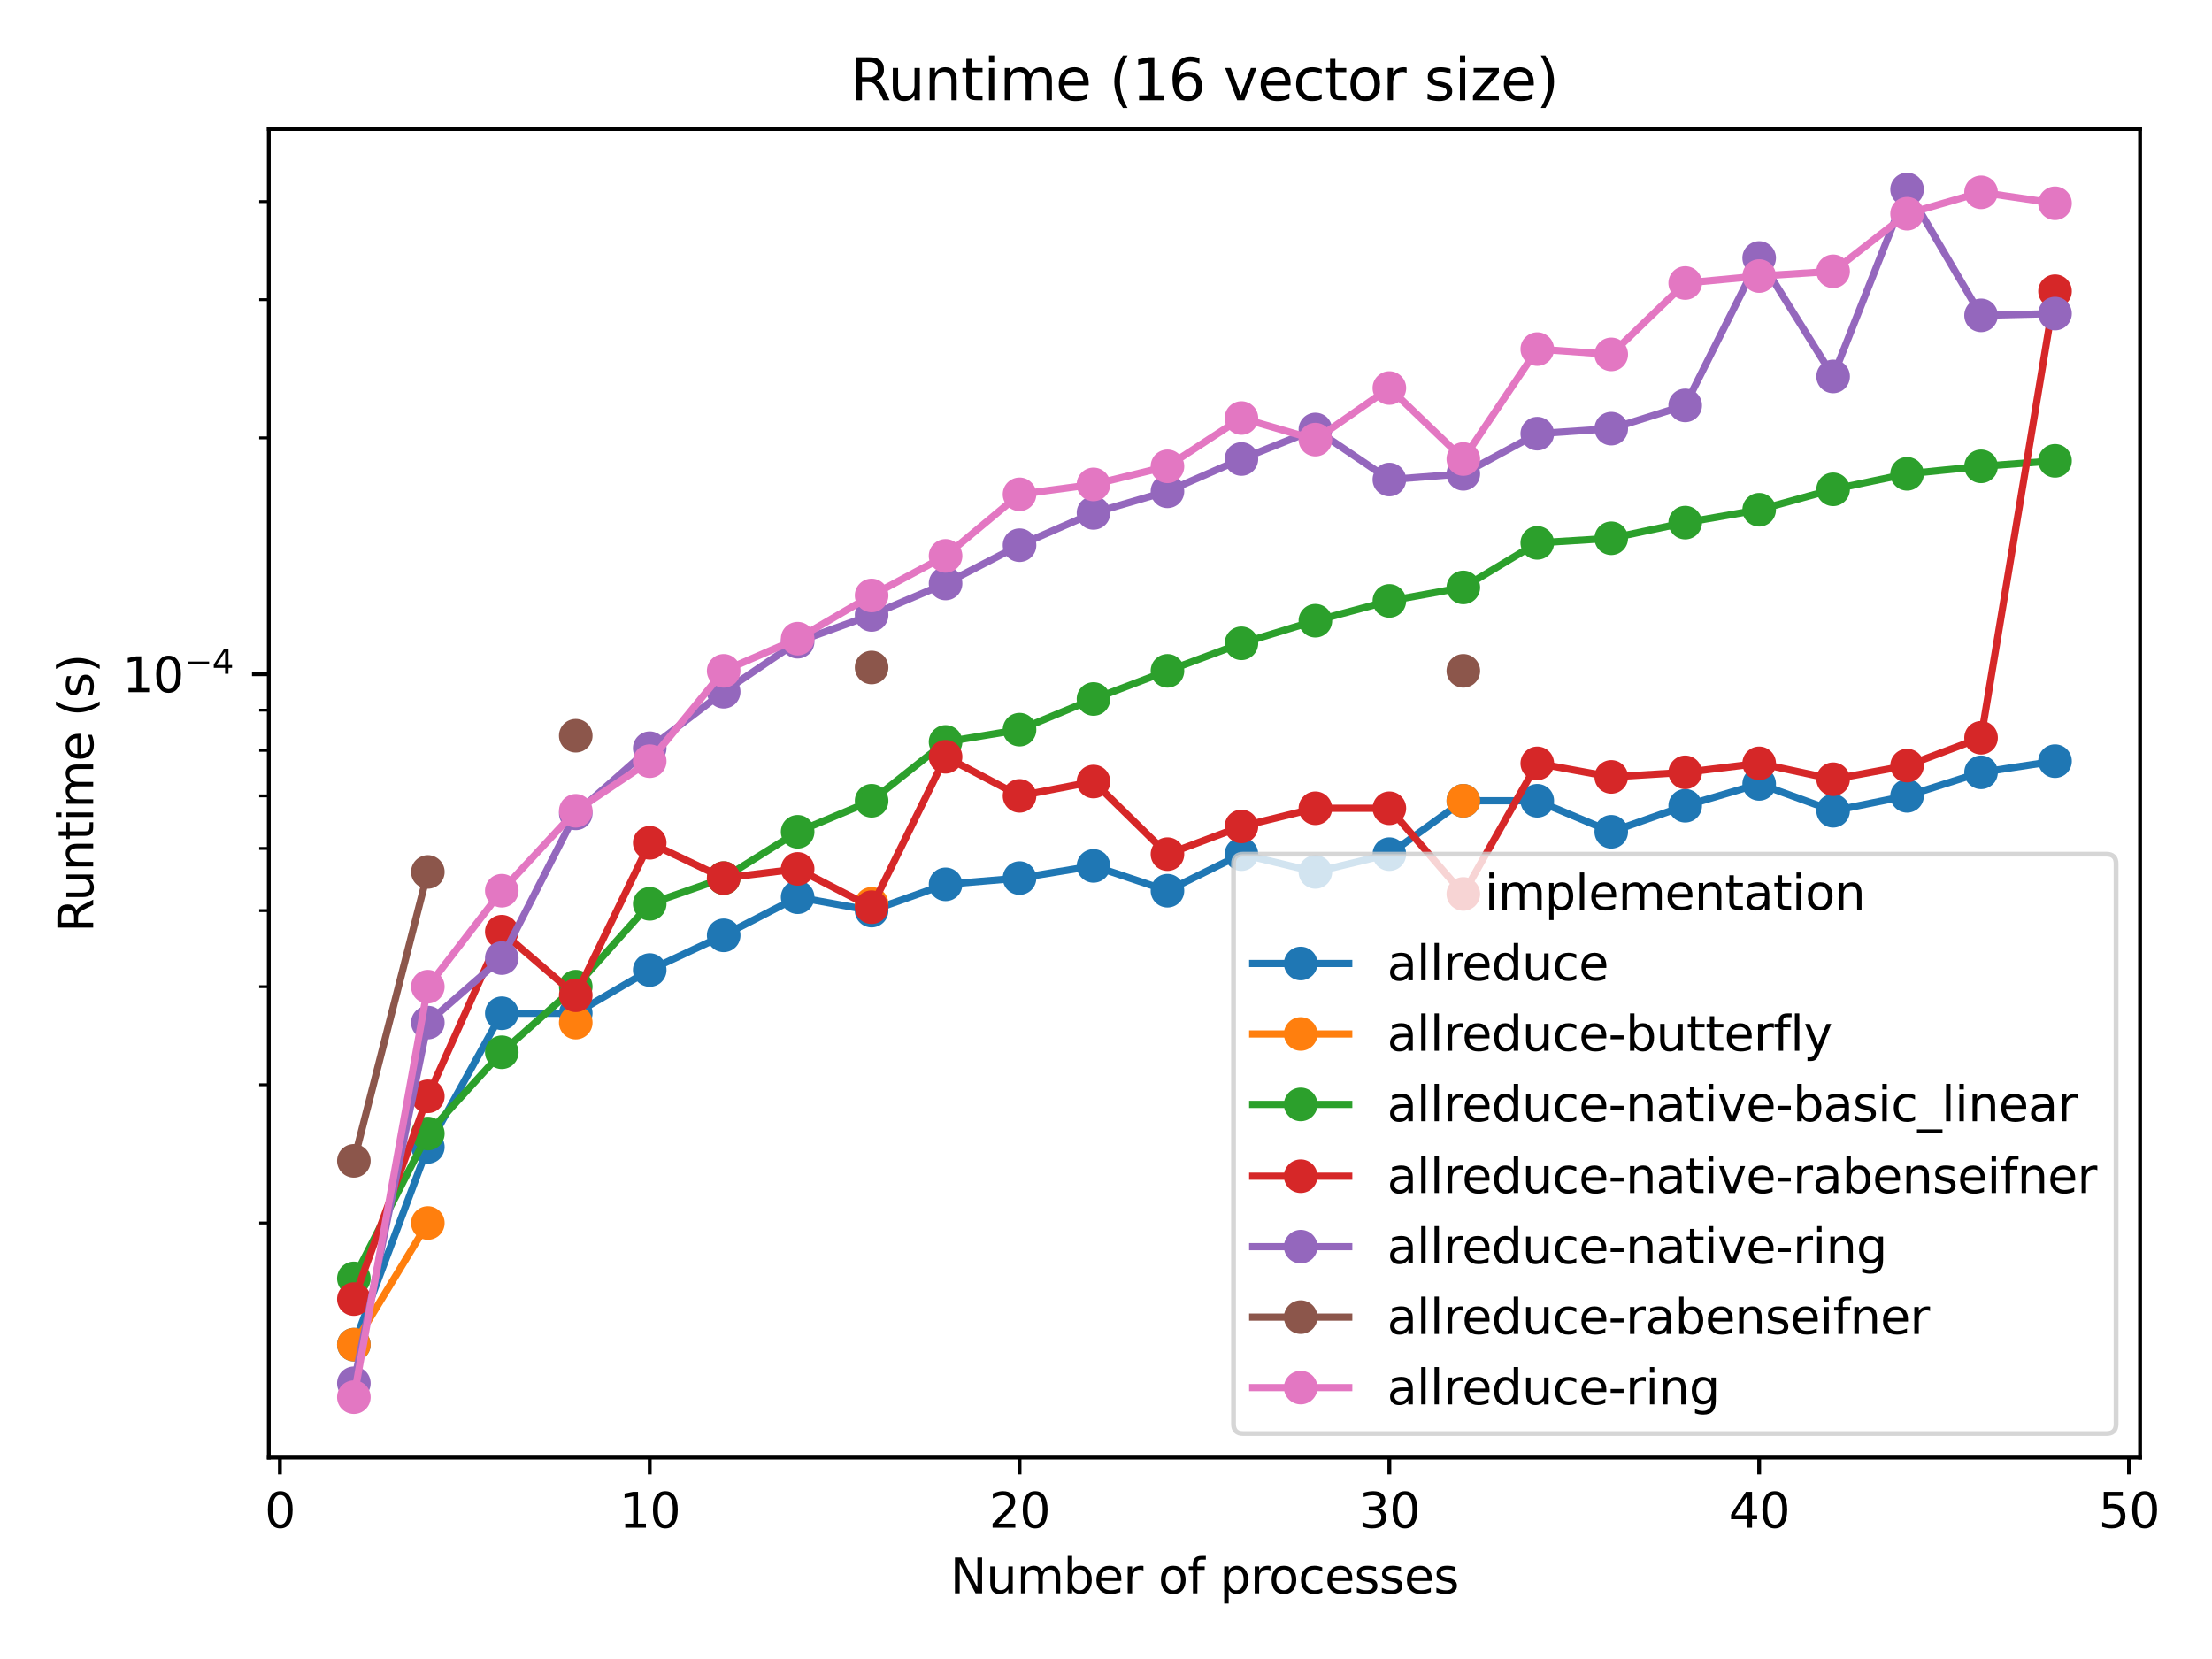 <?xml version="1.0" encoding="utf-8" standalone="no"?>
<!DOCTYPE svg PUBLIC "-//W3C//DTD SVG 1.1//EN"
  "http://www.w3.org/Graphics/SVG/1.1/DTD/svg11.dtd">
<svg height="345.6pt" version="1.1" viewBox="0 0 460.8 345.6" width="460.8pt" xmlns="http://www.w3.org/2000/svg" xmlns:xlink="http://www.w3.org/1999/xlink">
 <defs>
  <style type="text/css">*{stroke-linecap:butt;stroke-linejoin:round;}</style>
 </defs>
 <g id="figure_1">
  <g id="patch_1">
   <path d="M 0 345.6 
L 460.8 345.6 
L 460.8 0 
L 0 0 
z
" style="fill:#ffffff;"/>
  </g>
  <g id="axes_1">
   <g id="patch_2">
    <path d="M 55.997 303.64 
L 445.817 303.64 
L 445.817 26.88 
L 55.997 26.88 
z
" style="fill:#ffffff;"/>
   </g>
   <g id="matplotlib.axis_1">
    <g id="xtick_1">
     <g id="line2d_1">
      <defs>
       <path d="M 0 0 
L 0 3.5 
" id="mb8ce99c1a2" style="stroke:#000000;stroke-width:0.8;"/>
      </defs>
      <g>
       <use style="stroke:#000000;stroke-width:0.8;" x="58.308" xlink:href="#mb8ce99c1a2" y="303.64"/>
      </g>
     </g>
     <g id="text_1">
      <!-- 0 -->
      <g transform="translate(55.127 318.238)scale(0.1 -0.1)">
       <defs>
        <path d="M 2034 4250 
Q 1547 4250 1301 3770 
Q 1056 3291 1056 2328 
Q 1056 1369 1301 889 
Q 1547 409 2034 409 
Q 2525 409 2770 889 
Q 3016 1369 3016 2328 
Q 3016 3291 2770 3770 
Q 2525 4250 2034 4250 
z
M 2034 4750 
Q 2819 4750 3233 4129 
Q 3647 3509 3647 2328 
Q 3647 1150 3233 529 
Q 2819 -91 2034 -91 
Q 1250 -91 836 529 
Q 422 1150 422 2328 
Q 422 3509 836 4129 
Q 1250 4750 2034 4750 
z
" id="DejaVuSans-30" transform="scale(0.016)"/>
       </defs>
       <use xlink:href="#DejaVuSans-30"/>
      </g>
     </g>
    </g>
    <g id="xtick_2">
     <g id="line2d_2">
      <g>
       <use style="stroke:#000000;stroke-width:0.8;" x="135.348" xlink:href="#mb8ce99c1a2" y="303.64"/>
      </g>
     </g>
     <g id="text_2">
      <!-- 10 -->
      <g transform="translate(128.985 318.238)scale(0.1 -0.1)">
       <defs>
        <path d="M 794 531 
L 1825 531 
L 1825 4091 
L 703 3866 
L 703 4441 
L 1819 4666 
L 2450 4666 
L 2450 531 
L 3481 531 
L 3481 0 
L 794 0 
L 794 531 
z
" id="DejaVuSans-31" transform="scale(0.016)"/>
       </defs>
       <use xlink:href="#DejaVuSans-31"/>
       <use x="63.623" xlink:href="#DejaVuSans-30"/>
      </g>
     </g>
    </g>
    <g id="xtick_3">
     <g id="line2d_3">
      <g>
       <use style="stroke:#000000;stroke-width:0.8;" x="212.387" xlink:href="#mb8ce99c1a2" y="303.64"/>
      </g>
     </g>
     <g id="text_3">
      <!-- 20 -->
      <g transform="translate(206.025 318.238)scale(0.1 -0.1)">
       <defs>
        <path d="M 1228 531 
L 3431 531 
L 3431 0 
L 469 0 
L 469 531 
Q 828 903 1448 1529 
Q 2069 2156 2228 2338 
Q 2531 2678 2651 2914 
Q 2772 3150 2772 3378 
Q 2772 3750 2511 3984 
Q 2250 4219 1831 4219 
Q 1534 4219 1204 4116 
Q 875 4013 500 3803 
L 500 4441 
Q 881 4594 1212 4672 
Q 1544 4750 1819 4750 
Q 2544 4750 2975 4387 
Q 3406 4025 3406 3419 
Q 3406 3131 3298 2873 
Q 3191 2616 2906 2266 
Q 2828 2175 2409 1742 
Q 1991 1309 1228 531 
z
" id="DejaVuSans-32" transform="scale(0.016)"/>
       </defs>
       <use xlink:href="#DejaVuSans-32"/>
       <use x="63.623" xlink:href="#DejaVuSans-30"/>
      </g>
     </g>
    </g>
    <g id="xtick_4">
     <g id="line2d_4">
      <g>
       <use style="stroke:#000000;stroke-width:0.8;" x="289.427" xlink:href="#mb8ce99c1a2" y="303.64"/>
      </g>
     </g>
     <g id="text_4">
      <!-- 30 -->
      <g transform="translate(283.064 318.238)scale(0.1 -0.1)">
       <defs>
        <path d="M 2597 2516 
Q 3050 2419 3304 2112 
Q 3559 1806 3559 1356 
Q 3559 666 3084 287 
Q 2609 -91 1734 -91 
Q 1441 -91 1130 -33 
Q 819 25 488 141 
L 488 750 
Q 750 597 1062 519 
Q 1375 441 1716 441 
Q 2309 441 2620 675 
Q 2931 909 2931 1356 
Q 2931 1769 2642 2001 
Q 2353 2234 1838 2234 
L 1294 2234 
L 1294 2753 
L 1863 2753 
Q 2328 2753 2575 2939 
Q 2822 3125 2822 3475 
Q 2822 3834 2567 4026 
Q 2313 4219 1838 4219 
Q 1578 4219 1281 4162 
Q 984 4106 628 3988 
L 628 4550 
Q 988 4650 1302 4700 
Q 1616 4750 1894 4750 
Q 2613 4750 3031 4423 
Q 3450 4097 3450 3541 
Q 3450 3153 3228 2886 
Q 3006 2619 2597 2516 
z
" id="DejaVuSans-33" transform="scale(0.016)"/>
       </defs>
       <use xlink:href="#DejaVuSans-33"/>
       <use x="63.623" xlink:href="#DejaVuSans-30"/>
      </g>
     </g>
    </g>
    <g id="xtick_5">
     <g id="line2d_5">
      <g>
       <use style="stroke:#000000;stroke-width:0.8;" x="366.467" xlink:href="#mb8ce99c1a2" y="303.64"/>
      </g>
     </g>
     <g id="text_5">
      <!-- 40 -->
      <g transform="translate(360.104 318.238)scale(0.1 -0.1)">
       <defs>
        <path d="M 2419 4116 
L 825 1625 
L 2419 1625 
L 2419 4116 
z
M 2253 4666 
L 3047 4666 
L 3047 1625 
L 3713 1625 
L 3713 1100 
L 3047 1100 
L 3047 0 
L 2419 0 
L 2419 1100 
L 313 1100 
L 313 1709 
L 2253 4666 
z
" id="DejaVuSans-34" transform="scale(0.016)"/>
       </defs>
       <use xlink:href="#DejaVuSans-34"/>
       <use x="63.623" xlink:href="#DejaVuSans-30"/>
      </g>
     </g>
    </g>
    <g id="xtick_6">
     <g id="line2d_6">
      <g>
       <use style="stroke:#000000;stroke-width:0.8;" x="443.506" xlink:href="#mb8ce99c1a2" y="303.64"/>
      </g>
     </g>
     <g id="text_6">
      <!-- 50 -->
      <g transform="translate(437.144 318.238)scale(0.1 -0.1)">
       <defs>
        <path d="M 691 4666 
L 3169 4666 
L 3169 4134 
L 1269 4134 
L 1269 2991 
Q 1406 3038 1543 3061 
Q 1681 3084 1819 3084 
Q 2600 3084 3056 2656 
Q 3513 2228 3513 1497 
Q 3513 744 3044 326 
Q 2575 -91 1722 -91 
Q 1428 -91 1123 -41 
Q 819 9 494 109 
L 494 744 
Q 775 591 1075 516 
Q 1375 441 1709 441 
Q 2250 441 2565 725 
Q 2881 1009 2881 1497 
Q 2881 1984 2565 2268 
Q 2250 2553 1709 2553 
Q 1456 2553 1204 2497 
Q 953 2441 691 2322 
L 691 4666 
z
" id="DejaVuSans-35" transform="scale(0.016)"/>
       </defs>
       <use xlink:href="#DejaVuSans-35"/>
       <use x="63.623" xlink:href="#DejaVuSans-30"/>
      </g>
     </g>
    </g>
    <g id="text_7">
     <!-- Number of processes -->
     <g transform="translate(197.931 331.917)scale(0.1 -0.1)">
      <defs>
       <path d="M 628 4666 
L 1478 4666 
L 3547 763 
L 3547 4666 
L 4159 4666 
L 4159 0 
L 3309 0 
L 1241 3903 
L 1241 0 
L 628 0 
L 628 4666 
z
" id="DejaVuSans-4e" transform="scale(0.016)"/>
       <path d="M 544 1381 
L 544 3500 
L 1119 3500 
L 1119 1403 
Q 1119 906 1312 657 
Q 1506 409 1894 409 
Q 2359 409 2629 706 
Q 2900 1003 2900 1516 
L 2900 3500 
L 3475 3500 
L 3475 0 
L 2900 0 
L 2900 538 
Q 2691 219 2414 64 
Q 2138 -91 1772 -91 
Q 1169 -91 856 284 
Q 544 659 544 1381 
z
M 1991 3584 
L 1991 3584 
z
" id="DejaVuSans-75" transform="scale(0.016)"/>
       <path d="M 3328 2828 
Q 3544 3216 3844 3400 
Q 4144 3584 4550 3584 
Q 5097 3584 5394 3201 
Q 5691 2819 5691 2113 
L 5691 0 
L 5113 0 
L 5113 2094 
Q 5113 2597 4934 2840 
Q 4756 3084 4391 3084 
Q 3944 3084 3684 2787 
Q 3425 2491 3425 1978 
L 3425 0 
L 2847 0 
L 2847 2094 
Q 2847 2600 2669 2842 
Q 2491 3084 2119 3084 
Q 1678 3084 1418 2786 
Q 1159 2488 1159 1978 
L 1159 0 
L 581 0 
L 581 3500 
L 1159 3500 
L 1159 2956 
Q 1356 3278 1631 3431 
Q 1906 3584 2284 3584 
Q 2666 3584 2933 3390 
Q 3200 3197 3328 2828 
z
" id="DejaVuSans-6d" transform="scale(0.016)"/>
       <path d="M 3116 1747 
Q 3116 2381 2855 2742 
Q 2594 3103 2138 3103 
Q 1681 3103 1420 2742 
Q 1159 2381 1159 1747 
Q 1159 1113 1420 752 
Q 1681 391 2138 391 
Q 2594 391 2855 752 
Q 3116 1113 3116 1747 
z
M 1159 2969 
Q 1341 3281 1617 3432 
Q 1894 3584 2278 3584 
Q 2916 3584 3314 3078 
Q 3713 2572 3713 1747 
Q 3713 922 3314 415 
Q 2916 -91 2278 -91 
Q 1894 -91 1617 61 
Q 1341 213 1159 525 
L 1159 0 
L 581 0 
L 581 4863 
L 1159 4863 
L 1159 2969 
z
" id="DejaVuSans-62" transform="scale(0.016)"/>
       <path d="M 3597 1894 
L 3597 1613 
L 953 1613 
Q 991 1019 1311 708 
Q 1631 397 2203 397 
Q 2534 397 2845 478 
Q 3156 559 3463 722 
L 3463 178 
Q 3153 47 2828 -22 
Q 2503 -91 2169 -91 
Q 1331 -91 842 396 
Q 353 884 353 1716 
Q 353 2575 817 3079 
Q 1281 3584 2069 3584 
Q 2775 3584 3186 3129 
Q 3597 2675 3597 1894 
z
M 3022 2063 
Q 3016 2534 2758 2815 
Q 2500 3097 2075 3097 
Q 1594 3097 1305 2825 
Q 1016 2553 972 2059 
L 3022 2063 
z
" id="DejaVuSans-65" transform="scale(0.016)"/>
       <path d="M 2631 2963 
Q 2534 3019 2420 3045 
Q 2306 3072 2169 3072 
Q 1681 3072 1420 2755 
Q 1159 2438 1159 1844 
L 1159 0 
L 581 0 
L 581 3500 
L 1159 3500 
L 1159 2956 
Q 1341 3275 1631 3429 
Q 1922 3584 2338 3584 
Q 2397 3584 2469 3576 
Q 2541 3569 2628 3553 
L 2631 2963 
z
" id="DejaVuSans-72" transform="scale(0.016)"/>
       <path id="DejaVuSans-20" transform="scale(0.016)"/>
       <path d="M 1959 3097 
Q 1497 3097 1228 2736 
Q 959 2375 959 1747 
Q 959 1119 1226 758 
Q 1494 397 1959 397 
Q 2419 397 2687 759 
Q 2956 1122 2956 1747 
Q 2956 2369 2687 2733 
Q 2419 3097 1959 3097 
z
M 1959 3584 
Q 2709 3584 3137 3096 
Q 3566 2609 3566 1747 
Q 3566 888 3137 398 
Q 2709 -91 1959 -91 
Q 1206 -91 779 398 
Q 353 888 353 1747 
Q 353 2609 779 3096 
Q 1206 3584 1959 3584 
z
" id="DejaVuSans-6f" transform="scale(0.016)"/>
       <path d="M 2375 4863 
L 2375 4384 
L 1825 4384 
Q 1516 4384 1395 4259 
Q 1275 4134 1275 3809 
L 1275 3500 
L 2222 3500 
L 2222 3053 
L 1275 3053 
L 1275 0 
L 697 0 
L 697 3053 
L 147 3053 
L 147 3500 
L 697 3500 
L 697 3744 
Q 697 4328 969 4595 
Q 1241 4863 1831 4863 
L 2375 4863 
z
" id="DejaVuSans-66" transform="scale(0.016)"/>
       <path d="M 1159 525 
L 1159 -1331 
L 581 -1331 
L 581 3500 
L 1159 3500 
L 1159 2969 
Q 1341 3281 1617 3432 
Q 1894 3584 2278 3584 
Q 2916 3584 3314 3078 
Q 3713 2572 3713 1747 
Q 3713 922 3314 415 
Q 2916 -91 2278 -91 
Q 1894 -91 1617 61 
Q 1341 213 1159 525 
z
M 3116 1747 
Q 3116 2381 2855 2742 
Q 2594 3103 2138 3103 
Q 1681 3103 1420 2742 
Q 1159 2381 1159 1747 
Q 1159 1113 1420 752 
Q 1681 391 2138 391 
Q 2594 391 2855 752 
Q 3116 1113 3116 1747 
z
" id="DejaVuSans-70" transform="scale(0.016)"/>
       <path d="M 3122 3366 
L 3122 2828 
Q 2878 2963 2633 3030 
Q 2388 3097 2138 3097 
Q 1578 3097 1268 2742 
Q 959 2388 959 1747 
Q 959 1106 1268 751 
Q 1578 397 2138 397 
Q 2388 397 2633 464 
Q 2878 531 3122 666 
L 3122 134 
Q 2881 22 2623 -34 
Q 2366 -91 2075 -91 
Q 1284 -91 818 406 
Q 353 903 353 1747 
Q 353 2603 823 3093 
Q 1294 3584 2113 3584 
Q 2378 3584 2631 3529 
Q 2884 3475 3122 3366 
z
" id="DejaVuSans-63" transform="scale(0.016)"/>
       <path d="M 2834 3397 
L 2834 2853 
Q 2591 2978 2328 3040 
Q 2066 3103 1784 3103 
Q 1356 3103 1142 2972 
Q 928 2841 928 2578 
Q 928 2378 1081 2264 
Q 1234 2150 1697 2047 
L 1894 2003 
Q 2506 1872 2764 1633 
Q 3022 1394 3022 966 
Q 3022 478 2636 193 
Q 2250 -91 1575 -91 
Q 1294 -91 989 -36 
Q 684 19 347 128 
L 347 722 
Q 666 556 975 473 
Q 1284 391 1588 391 
Q 1994 391 2212 530 
Q 2431 669 2431 922 
Q 2431 1156 2273 1281 
Q 2116 1406 1581 1522 
L 1381 1569 
Q 847 1681 609 1914 
Q 372 2147 372 2553 
Q 372 3047 722 3315 
Q 1072 3584 1716 3584 
Q 2034 3584 2315 3537 
Q 2597 3491 2834 3397 
z
" id="DejaVuSans-73" transform="scale(0.016)"/>
      </defs>
      <use xlink:href="#DejaVuSans-4e"/>
      <use x="74.805" xlink:href="#DejaVuSans-75"/>
      <use x="138.184" xlink:href="#DejaVuSans-6d"/>
      <use x="235.596" xlink:href="#DejaVuSans-62"/>
      <use x="299.072" xlink:href="#DejaVuSans-65"/>
      <use x="360.596" xlink:href="#DejaVuSans-72"/>
      <use x="401.709" xlink:href="#DejaVuSans-20"/>
      <use x="433.496" xlink:href="#DejaVuSans-6f"/>
      <use x="494.678" xlink:href="#DejaVuSans-66"/>
      <use x="529.883" xlink:href="#DejaVuSans-20"/>
      <use x="561.67" xlink:href="#DejaVuSans-70"/>
      <use x="625.146" xlink:href="#DejaVuSans-72"/>
      <use x="664.01" xlink:href="#DejaVuSans-6f"/>
      <use x="725.191" xlink:href="#DejaVuSans-63"/>
      <use x="780.172" xlink:href="#DejaVuSans-65"/>
      <use x="841.695" xlink:href="#DejaVuSans-73"/>
      <use x="893.795" xlink:href="#DejaVuSans-73"/>
      <use x="945.895" xlink:href="#DejaVuSans-65"/>
      <use x="1007.418" xlink:href="#DejaVuSans-73"/>
     </g>
    </g>
   </g>
   <g id="matplotlib.axis_2">
    <g id="ytick_1">
     <g id="line2d_7">
      <defs>
       <path d="M 0 0 
L -3.5 0 
" id="m43bb5815e4" style="stroke:#000000;stroke-width:0.8;"/>
      </defs>
      <g>
       <use style="stroke:#000000;stroke-width:0.8;" x="55.997" xlink:href="#m43bb5815e4" y="140.458"/>
      </g>
     </g>
     <g id="text_8">
      <!-- $\mathdefault{10^{-4}}$ -->
      <g transform="translate(25.497 144.257)scale(0.1 -0.1)">
       <defs>
        <path d="M 678 2272 
L 4684 2272 
L 4684 1741 
L 678 1741 
L 678 2272 
z
" id="DejaVuSans-2212" transform="scale(0.016)"/>
       </defs>
       <use transform="translate(0 0.684)" xlink:href="#DejaVuSans-31"/>
       <use transform="translate(63.623 0.684)" xlink:href="#DejaVuSans-30"/>
       <use transform="translate(128.203 38.966)scale(0.7)" xlink:href="#DejaVuSans-2212"/>
       <use transform="translate(186.855 38.966)scale(0.7)" xlink:href="#DejaVuSans-34"/>
      </g>
     </g>
    </g>
    <g id="ytick_2">
     <g id="line2d_8">
      <defs>
       <path d="M 0 0 
L -2 0 
" id="md5f85340ad" style="stroke:#000000;stroke-width:0.6;"/>
      </defs>
      <g>
       <use style="stroke:#000000;stroke-width:0.6;" x="55.997" xlink:href="#md5f85340ad" y="254.776"/>
      </g>
     </g>
    </g>
    <g id="ytick_3">
     <g id="line2d_9">
      <g>
       <use style="stroke:#000000;stroke-width:0.6;" x="55.997" xlink:href="#md5f85340ad" y="225.976"/>
      </g>
     </g>
    </g>
    <g id="ytick_4">
     <g id="line2d_10">
      <g>
       <use style="stroke:#000000;stroke-width:0.6;" x="55.997" xlink:href="#md5f85340ad" y="205.542"/>
      </g>
     </g>
    </g>
    <g id="ytick_5">
     <g id="line2d_11">
      <g>
       <use style="stroke:#000000;stroke-width:0.6;" x="55.997" xlink:href="#md5f85340ad" y="189.692"/>
      </g>
     </g>
    </g>
    <g id="ytick_6">
     <g id="line2d_12">
      <g>
       <use style="stroke:#000000;stroke-width:0.6;" x="55.997" xlink:href="#md5f85340ad" y="176.742"/>
      </g>
     </g>
    </g>
    <g id="ytick_7">
     <g id="line2d_13">
      <g>
       <use style="stroke:#000000;stroke-width:0.6;" x="55.997" xlink:href="#md5f85340ad" y="165.792"/>
      </g>
     </g>
    </g>
    <g id="ytick_8">
     <g id="line2d_14">
      <g>
       <use style="stroke:#000000;stroke-width:0.6;" x="55.997" xlink:href="#md5f85340ad" y="156.308"/>
      </g>
     </g>
    </g>
    <g id="ytick_9">
     <g id="line2d_15">
      <g>
       <use style="stroke:#000000;stroke-width:0.6;" x="55.997" xlink:href="#md5f85340ad" y="147.941"/>
      </g>
     </g>
    </g>
    <g id="ytick_10">
     <g id="line2d_16">
      <g>
       <use style="stroke:#000000;stroke-width:0.6;" x="55.997" xlink:href="#md5f85340ad" y="91.223"/>
      </g>
     </g>
    </g>
    <g id="ytick_11">
     <g id="line2d_17">
      <g>
       <use style="stroke:#000000;stroke-width:0.6;" x="55.997" xlink:href="#md5f85340ad" y="62.423"/>
      </g>
     </g>
    </g>
    <g id="ytick_12">
     <g id="line2d_18">
      <g>
       <use style="stroke:#000000;stroke-width:0.6;" x="55.997" xlink:href="#md5f85340ad" y="41.989"/>
      </g>
     </g>
    </g>
    <g id="text_9">
     <!-- Runtime (s) -->
     <g transform="translate(19.417 194.238)rotate(-90)scale(0.1 -0.1)">
      <defs>
       <path d="M 2841 2188 
Q 3044 2119 3236 1894 
Q 3428 1669 3622 1275 
L 4263 0 
L 3584 0 
L 2988 1197 
Q 2756 1666 2539 1819 
Q 2322 1972 1947 1972 
L 1259 1972 
L 1259 0 
L 628 0 
L 628 4666 
L 2053 4666 
Q 2853 4666 3247 4331 
Q 3641 3997 3641 3322 
Q 3641 2881 3436 2590 
Q 3231 2300 2841 2188 
z
M 1259 4147 
L 1259 2491 
L 2053 2491 
Q 2509 2491 2742 2702 
Q 2975 2913 2975 3322 
Q 2975 3731 2742 3939 
Q 2509 4147 2053 4147 
L 1259 4147 
z
" id="DejaVuSans-52" transform="scale(0.016)"/>
       <path d="M 3513 2113 
L 3513 0 
L 2938 0 
L 2938 2094 
Q 2938 2591 2744 2837 
Q 2550 3084 2163 3084 
Q 1697 3084 1428 2787 
Q 1159 2491 1159 1978 
L 1159 0 
L 581 0 
L 581 3500 
L 1159 3500 
L 1159 2956 
Q 1366 3272 1645 3428 
Q 1925 3584 2291 3584 
Q 2894 3584 3203 3211 
Q 3513 2838 3513 2113 
z
" id="DejaVuSans-6e" transform="scale(0.016)"/>
       <path d="M 1172 4494 
L 1172 3500 
L 2356 3500 
L 2356 3053 
L 1172 3053 
L 1172 1153 
Q 1172 725 1289 603 
Q 1406 481 1766 481 
L 2356 481 
L 2356 0 
L 1766 0 
Q 1100 0 847 248 
Q 594 497 594 1153 
L 594 3053 
L 172 3053 
L 172 3500 
L 594 3500 
L 594 4494 
L 1172 4494 
z
" id="DejaVuSans-74" transform="scale(0.016)"/>
       <path d="M 603 3500 
L 1178 3500 
L 1178 0 
L 603 0 
L 603 3500 
z
M 603 4863 
L 1178 4863 
L 1178 4134 
L 603 4134 
L 603 4863 
z
" id="DejaVuSans-69" transform="scale(0.016)"/>
       <path d="M 1984 4856 
Q 1566 4138 1362 3434 
Q 1159 2731 1159 2009 
Q 1159 1288 1364 580 
Q 1569 -128 1984 -844 
L 1484 -844 
Q 1016 -109 783 600 
Q 550 1309 550 2009 
Q 550 2706 781 3412 
Q 1013 4119 1484 4856 
L 1984 4856 
z
" id="DejaVuSans-28" transform="scale(0.016)"/>
       <path d="M 513 4856 
L 1013 4856 
Q 1481 4119 1714 3412 
Q 1947 2706 1947 2009 
Q 1947 1309 1714 600 
Q 1481 -109 1013 -844 
L 513 -844 
Q 928 -128 1133 580 
Q 1338 1288 1338 2009 
Q 1338 2731 1133 3434 
Q 928 4138 513 4856 
z
" id="DejaVuSans-29" transform="scale(0.016)"/>
      </defs>
      <use xlink:href="#DejaVuSans-52"/>
      <use x="64.982" xlink:href="#DejaVuSans-75"/>
      <use x="128.361" xlink:href="#DejaVuSans-6e"/>
      <use x="191.74" xlink:href="#DejaVuSans-74"/>
      <use x="230.949" xlink:href="#DejaVuSans-69"/>
      <use x="258.732" xlink:href="#DejaVuSans-6d"/>
      <use x="356.145" xlink:href="#DejaVuSans-65"/>
      <use x="417.668" xlink:href="#DejaVuSans-20"/>
      <use x="449.455" xlink:href="#DejaVuSans-28"/>
      <use x="488.469" xlink:href="#DejaVuSans-73"/>
      <use x="540.568" xlink:href="#DejaVuSans-29"/>
     </g>
    </g>
   </g>
   <g id="line2d_19">
    <path clip-path="url(#pad705ae665)" d="M 73.716 280.111 
L 89.124 238.926 
L 104.532 211.079 
L 119.94 211.079 
L 135.348 202.076 
L 150.756 194.847 
L 166.164 186.906 
L 181.572 189.692 
L 196.979 184.225 
L 212.387 182.922 
L 227.795 180.385 
L 243.203 185.553 
L 258.611 177.935 
L 274.019 181.642 
L 289.427 177.935 
L 304.835 166.814 
L 320.243 166.814 
L 335.651 173.276 
L 351.059 167.851 
L 366.467 163.3 
L 381.874 168.904 
L 397.282 165.792 
L 412.69 160.892 
L 428.098 158.563 
" style="fill:none;stroke:#1f77b4;stroke-linecap:square;stroke-width:1.5;"/>
    <defs>
     <path d="M 0 3 
C 0.796 3 1.559 2.684 2.121 2.121 
C 2.684 1.559 3 0.796 3 0 
C 3 -0.796 2.684 -1.559 2.121 -2.121 
C 1.559 -2.684 0.796 -3 0 -3 
C -0.796 -3 -1.559 -2.684 -2.121 -2.121 
C -2.684 -1.559 -3 -0.796 -3 0 
C -3 0.796 -2.684 1.559 -2.121 2.121 
C -1.559 2.684 -0.796 3 0 3 
z
" id="m282853abe4" style="stroke:#1f77b4;"/>
    </defs>
    <g clip-path="url(#pad705ae665)">
     <use style="fill:#1f77b4;stroke:#1f77b4;" x="73.716" xlink:href="#m282853abe4" y="280.111"/>
     <use style="fill:#1f77b4;stroke:#1f77b4;" x="89.124" xlink:href="#m282853abe4" y="238.926"/>
     <use style="fill:#1f77b4;stroke:#1f77b4;" x="104.532" xlink:href="#m282853abe4" y="211.079"/>
     <use style="fill:#1f77b4;stroke:#1f77b4;" x="119.94" xlink:href="#m282853abe4" y="211.079"/>
     <use style="fill:#1f77b4;stroke:#1f77b4;" x="135.348" xlink:href="#m282853abe4" y="202.076"/>
     <use style="fill:#1f77b4;stroke:#1f77b4;" x="150.756" xlink:href="#m282853abe4" y="194.847"/>
     <use style="fill:#1f77b4;stroke:#1f77b4;" x="166.164" xlink:href="#m282853abe4" y="186.906"/>
     <use style="fill:#1f77b4;stroke:#1f77b4;" x="181.572" xlink:href="#m282853abe4" y="189.692"/>
     <use style="fill:#1f77b4;stroke:#1f77b4;" x="196.979" xlink:href="#m282853abe4" y="184.225"/>
     <use style="fill:#1f77b4;stroke:#1f77b4;" x="212.387" xlink:href="#m282853abe4" y="182.922"/>
     <use style="fill:#1f77b4;stroke:#1f77b4;" x="227.795" xlink:href="#m282853abe4" y="180.385"/>
     <use style="fill:#1f77b4;stroke:#1f77b4;" x="243.203" xlink:href="#m282853abe4" y="185.553"/>
     <use style="fill:#1f77b4;stroke:#1f77b4;" x="258.611" xlink:href="#m282853abe4" y="177.935"/>
     <use style="fill:#1f77b4;stroke:#1f77b4;" x="274.019" xlink:href="#m282853abe4" y="181.642"/>
     <use style="fill:#1f77b4;stroke:#1f77b4;" x="289.427" xlink:href="#m282853abe4" y="177.935"/>
     <use style="fill:#1f77b4;stroke:#1f77b4;" x="304.835" xlink:href="#m282853abe4" y="166.814"/>
     <use style="fill:#1f77b4;stroke:#1f77b4;" x="320.243" xlink:href="#m282853abe4" y="166.814"/>
     <use style="fill:#1f77b4;stroke:#1f77b4;" x="335.651" xlink:href="#m282853abe4" y="173.276"/>
     <use style="fill:#1f77b4;stroke:#1f77b4;" x="351.059" xlink:href="#m282853abe4" y="167.851"/>
     <use style="fill:#1f77b4;stroke:#1f77b4;" x="366.467" xlink:href="#m282853abe4" y="163.3"/>
     <use style="fill:#1f77b4;stroke:#1f77b4;" x="381.874" xlink:href="#m282853abe4" y="168.904"/>
     <use style="fill:#1f77b4;stroke:#1f77b4;" x="397.282" xlink:href="#m282853abe4" y="165.792"/>
     <use style="fill:#1f77b4;stroke:#1f77b4;" x="412.69" xlink:href="#m282853abe4" y="160.892"/>
     <use style="fill:#1f77b4;stroke:#1f77b4;" x="428.098" xlink:href="#m282853abe4" y="158.563"/>
    </g>
   </g>
   <g id="line2d_20">
    <path clip-path="url(#pad705ae665)" d="M 73.716 280.111 
L 89.124 254.776 
M 119.94 213.026 
M 181.572 188.285 
M 304.835 166.814 
" style="fill:none;stroke:#ff7f0e;stroke-linecap:square;stroke-width:1.5;"/>
    <defs>
     <path d="M 0 3 
C 0.796 3 1.559 2.684 2.121 2.121 
C 2.684 1.559 3 0.796 3 0 
C 3 -0.796 2.684 -1.559 2.121 -2.121 
C 1.559 -2.684 0.796 -3 0 -3 
C -0.796 -3 -1.559 -2.684 -2.121 -2.121 
C -2.684 -1.559 -3 -0.796 -3 0 
C -3 0.796 -2.684 1.559 -2.121 2.121 
C -1.559 2.684 -0.796 3 0 3 
z
" id="m0ba67d5efc" style="stroke:#ff7f0e;"/>
    </defs>
    <g clip-path="url(#pad705ae665)">
     <use style="fill:#ff7f0e;stroke:#ff7f0e;" x="73.716" xlink:href="#m0ba67d5efc" y="280.111"/>
     <use style="fill:#ff7f0e;stroke:#ff7f0e;" x="89.124" xlink:href="#m0ba67d5efc" y="254.776"/>
     <use style="fill:#ff7f0e;stroke:#ff7f0e;" x="119.94" xlink:href="#m0ba67d5efc" y="213.026"/>
     <use style="fill:#ff7f0e;stroke:#ff7f0e;" x="181.572" xlink:href="#m0ba67d5efc" y="188.285"/>
     <use style="fill:#ff7f0e;stroke:#ff7f0e;" x="304.835" xlink:href="#m0ba67d5efc" y="166.814"/>
    </g>
   </g>
   <g id="line2d_21">
    <path clip-path="url(#pad705ae665)" d="M 73.716 266.32 
L 89.124 236.14 
L 104.532 219.206 
L 119.94 205.542 
L 135.348 188.285 
L 150.756 182.922 
L 166.164 173.276 
L 181.572 166.814 
L 196.979 154.554 
L 212.387 152.001 
L 227.795 145.612 
L 243.203 139.751 
L 258.611 134.011 
L 274.019 129.306 
L 289.427 125.178 
L 304.835 122.37 
L 320.243 113.093 
L 335.651 112.133 
L 351.059 108.872 
L 366.467 106.191 
L 381.874 101.936 
L 397.282 98.707 
L 412.69 97.146 
L 428.098 95.997 
" style="fill:none;stroke:#2ca02c;stroke-linecap:square;stroke-width:1.5;"/>
    <defs>
     <path d="M 0 3 
C 0.796 3 1.559 2.684 2.121 2.121 
C 2.684 1.559 3 0.796 3 0 
C 3 -0.796 2.684 -1.559 2.121 -2.121 
C 1.559 -2.684 0.796 -3 0 -3 
C -0.796 -3 -1.559 -2.684 -2.121 -2.121 
C -2.684 -1.559 -3 -0.796 -3 0 
C -3 0.796 -2.684 1.559 -2.121 2.121 
C -1.559 2.684 -0.796 3 0 3 
z
" id="m447289a260" style="stroke:#2ca02c;"/>
    </defs>
    <g clip-path="url(#pad705ae665)">
     <use style="fill:#2ca02c;stroke:#2ca02c;" x="73.716" xlink:href="#m447289a260" y="266.32"/>
     <use style="fill:#2ca02c;stroke:#2ca02c;" x="89.124" xlink:href="#m447289a260" y="236.14"/>
     <use style="fill:#2ca02c;stroke:#2ca02c;" x="104.532" xlink:href="#m447289a260" y="219.206"/>
     <use style="fill:#2ca02c;stroke:#2ca02c;" x="119.94" xlink:href="#m447289a260" y="205.542"/>
     <use style="fill:#2ca02c;stroke:#2ca02c;" x="135.348" xlink:href="#m447289a260" y="188.285"/>
     <use style="fill:#2ca02c;stroke:#2ca02c;" x="150.756" xlink:href="#m447289a260" y="182.922"/>
     <use style="fill:#2ca02c;stroke:#2ca02c;" x="166.164" xlink:href="#m447289a260" y="173.276"/>
     <use style="fill:#2ca02c;stroke:#2ca02c;" x="181.572" xlink:href="#m447289a260" y="166.814"/>
     <use style="fill:#2ca02c;stroke:#2ca02c;" x="196.979" xlink:href="#m447289a260" y="154.554"/>
     <use style="fill:#2ca02c;stroke:#2ca02c;" x="212.387" xlink:href="#m447289a260" y="152.001"/>
     <use style="fill:#2ca02c;stroke:#2ca02c;" x="227.795" xlink:href="#m447289a260" y="145.612"/>
     <use style="fill:#2ca02c;stroke:#2ca02c;" x="243.203" xlink:href="#m447289a260" y="139.751"/>
     <use style="fill:#2ca02c;stroke:#2ca02c;" x="258.611" xlink:href="#m447289a260" y="134.011"/>
     <use style="fill:#2ca02c;stroke:#2ca02c;" x="274.019" xlink:href="#m447289a260" y="129.306"/>
     <use style="fill:#2ca02c;stroke:#2ca02c;" x="289.427" xlink:href="#m447289a260" y="125.178"/>
     <use style="fill:#2ca02c;stroke:#2ca02c;" x="304.835" xlink:href="#m447289a260" y="122.37"/>
     <use style="fill:#2ca02c;stroke:#2ca02c;" x="320.243" xlink:href="#m447289a260" y="113.093"/>
     <use style="fill:#2ca02c;stroke:#2ca02c;" x="335.651" xlink:href="#m447289a260" y="112.133"/>
     <use style="fill:#2ca02c;stroke:#2ca02c;" x="351.059" xlink:href="#m447289a260" y="108.872"/>
     <use style="fill:#2ca02c;stroke:#2ca02c;" x="366.467" xlink:href="#m447289a260" y="106.191"/>
     <use style="fill:#2ca02c;stroke:#2ca02c;" x="381.874" xlink:href="#m447289a260" y="101.936"/>
     <use style="fill:#2ca02c;stroke:#2ca02c;" x="397.282" xlink:href="#m447289a260" y="98.707"/>
     <use style="fill:#2ca02c;stroke:#2ca02c;" x="412.69" xlink:href="#m447289a260" y="97.146"/>
     <use style="fill:#2ca02c;stroke:#2ca02c;" x="428.098" xlink:href="#m447289a260" y="95.997"/>
    </g>
   </g>
   <g id="line2d_22">
    <path clip-path="url(#pad705ae665)" d="M 73.716 270.626 
L 89.124 228.384 
L 104.532 194.087 
L 119.94 207.34 
L 135.348 175.568 
L 150.756 182.922 
L 166.164 181.011 
L 181.572 188.985 
L 196.979 157.652 
L 212.387 165.792 
L 227.795 162.812 
L 243.203 177.935 
L 258.611 172.157 
L 274.019 168.376 
L 289.427 168.376 
L 304.835 186.226 
L 320.243 159.022 
L 335.651 161.845 
L 351.059 160.892 
L 366.467 159.022 
L 381.874 162.327 
L 397.282 159.485 
L 412.69 153.693 
L 428.098 60.669 
" style="fill:none;stroke:#d62728;stroke-linecap:square;stroke-width:1.5;"/>
    <defs>
     <path d="M 0 3 
C 0.796 3 1.559 2.684 2.121 2.121 
C 2.684 1.559 3 0.796 3 0 
C 3 -0.796 2.684 -1.559 2.121 -2.121 
C 1.559 -2.684 0.796 -3 0 -3 
C -0.796 -3 -1.559 -2.684 -2.121 -2.121 
C -2.684 -1.559 -3 -0.796 -3 0 
C -3 0.796 -2.684 1.559 -2.121 2.121 
C -1.559 2.684 -0.796 3 0 3 
z
" id="m6ce744d0b3" style="stroke:#d62728;"/>
    </defs>
    <g clip-path="url(#pad705ae665)">
     <use style="fill:#d62728;stroke:#d62728;" x="73.716" xlink:href="#m6ce744d0b3" y="270.626"/>
     <use style="fill:#d62728;stroke:#d62728;" x="89.124" xlink:href="#m6ce744d0b3" y="228.384"/>
     <use style="fill:#d62728;stroke:#d62728;" x="104.532" xlink:href="#m6ce744d0b3" y="194.087"/>
     <use style="fill:#d62728;stroke:#d62728;" x="119.94" xlink:href="#m6ce744d0b3" y="207.34"/>
     <use style="fill:#d62728;stroke:#d62728;" x="135.348" xlink:href="#m6ce744d0b3" y="175.568"/>
     <use style="fill:#d62728;stroke:#d62728;" x="150.756" xlink:href="#m6ce744d0b3" y="182.922"/>
     <use style="fill:#d62728;stroke:#d62728;" x="166.164" xlink:href="#m6ce744d0b3" y="181.011"/>
     <use style="fill:#d62728;stroke:#d62728;" x="181.572" xlink:href="#m6ce744d0b3" y="188.985"/>
     <use style="fill:#d62728;stroke:#d62728;" x="196.979" xlink:href="#m6ce744d0b3" y="157.652"/>
     <use style="fill:#d62728;stroke:#d62728;" x="212.387" xlink:href="#m6ce744d0b3" y="165.792"/>
     <use style="fill:#d62728;stroke:#d62728;" x="227.795" xlink:href="#m6ce744d0b3" y="162.812"/>
     <use style="fill:#d62728;stroke:#d62728;" x="243.203" xlink:href="#m6ce744d0b3" y="177.935"/>
     <use style="fill:#d62728;stroke:#d62728;" x="258.611" xlink:href="#m6ce744d0b3" y="172.157"/>
     <use style="fill:#d62728;stroke:#d62728;" x="274.019" xlink:href="#m6ce744d0b3" y="168.376"/>
     <use style="fill:#d62728;stroke:#d62728;" x="289.427" xlink:href="#m6ce744d0b3" y="168.376"/>
     <use style="fill:#d62728;stroke:#d62728;" x="304.835" xlink:href="#m6ce744d0b3" y="186.226"/>
     <use style="fill:#d62728;stroke:#d62728;" x="320.243" xlink:href="#m6ce744d0b3" y="159.022"/>
     <use style="fill:#d62728;stroke:#d62728;" x="335.651" xlink:href="#m6ce744d0b3" y="161.845"/>
     <use style="fill:#d62728;stroke:#d62728;" x="351.059" xlink:href="#m6ce744d0b3" y="160.892"/>
     <use style="fill:#d62728;stroke:#d62728;" x="366.467" xlink:href="#m6ce744d0b3" y="159.022"/>
     <use style="fill:#d62728;stroke:#d62728;" x="381.874" xlink:href="#m6ce744d0b3" y="162.327"/>
     <use style="fill:#d62728;stroke:#d62728;" x="397.282" xlink:href="#m6ce744d0b3" y="159.485"/>
     <use style="fill:#d62728;stroke:#d62728;" x="412.69" xlink:href="#m6ce744d0b3" y="153.693"/>
     <use style="fill:#d62728;stroke:#d62728;" x="428.098" xlink:href="#m6ce744d0b3" y="60.669"/>
    </g>
   </g>
   <g id="line2d_23">
    <path clip-path="url(#pad705ae665)" d="M 73.716 288.16 
L 89.124 213.026 
L 104.532 199.584 
L 119.94 169.436 
L 135.348 155.865 
L 150.756 144.101 
L 166.164 133.688 
L 181.572 128.102 
L 196.979 121.549 
L 212.387 113.577 
L 227.795 106.852 
L 243.203 102.351 
L 258.611 95.619 
L 274.019 89.47 
L 289.427 99.901 
L 304.835 98.707 
L 320.243 90.341 
L 335.651 89.297 
L 351.059 84.454 
L 366.467 53.742 
L 381.874 78.421 
L 397.282 39.46 
L 412.69 65.694 
L 428.098 65.323 
" style="fill:none;stroke:#9467bd;stroke-linecap:square;stroke-width:1.5;"/>
    <defs>
     <path d="M 0 3 
C 0.796 3 1.559 2.684 2.121 2.121 
C 2.684 1.559 3 0.796 3 0 
C 3 -0.796 2.684 -1.559 2.121 -2.121 
C 1.559 -2.684 0.796 -3 0 -3 
C -0.796 -3 -1.559 -2.684 -2.121 -2.121 
C -2.684 -1.559 -3 -0.796 -3 0 
C -3 0.796 -2.684 1.559 -2.121 2.121 
C -1.559 2.684 -0.796 3 0 3 
z
" id="mc846de69af" style="stroke:#9467bd;"/>
    </defs>
    <g clip-path="url(#pad705ae665)">
     <use style="fill:#9467bd;stroke:#9467bd;" x="73.716" xlink:href="#mc846de69af" y="288.16"/>
     <use style="fill:#9467bd;stroke:#9467bd;" x="89.124" xlink:href="#mc846de69af" y="213.026"/>
     <use style="fill:#9467bd;stroke:#9467bd;" x="104.532" xlink:href="#mc846de69af" y="199.584"/>
     <use style="fill:#9467bd;stroke:#9467bd;" x="119.94" xlink:href="#mc846de69af" y="169.436"/>
     <use style="fill:#9467bd;stroke:#9467bd;" x="135.348" xlink:href="#mc846de69af" y="155.865"/>
     <use style="fill:#9467bd;stroke:#9467bd;" x="150.756" xlink:href="#mc846de69af" y="144.101"/>
     <use style="fill:#9467bd;stroke:#9467bd;" x="166.164" xlink:href="#mc846de69af" y="133.688"/>
     <use style="fill:#9467bd;stroke:#9467bd;" x="181.572" xlink:href="#mc846de69af" y="128.102"/>
     <use style="fill:#9467bd;stroke:#9467bd;" x="196.979" xlink:href="#mc846de69af" y="121.549"/>
     <use style="fill:#9467bd;stroke:#9467bd;" x="212.387" xlink:href="#mc846de69af" y="113.577"/>
     <use style="fill:#9467bd;stroke:#9467bd;" x="227.795" xlink:href="#mc846de69af" y="106.852"/>
     <use style="fill:#9467bd;stroke:#9467bd;" x="243.203" xlink:href="#mc846de69af" y="102.351"/>
     <use style="fill:#9467bd;stroke:#9467bd;" x="258.611" xlink:href="#mc846de69af" y="95.619"/>
     <use style="fill:#9467bd;stroke:#9467bd;" x="274.019" xlink:href="#mc846de69af" y="89.47"/>
     <use style="fill:#9467bd;stroke:#9467bd;" x="289.427" xlink:href="#mc846de69af" y="99.901"/>
     <use style="fill:#9467bd;stroke:#9467bd;" x="304.835" xlink:href="#mc846de69af" y="98.707"/>
     <use style="fill:#9467bd;stroke:#9467bd;" x="320.243" xlink:href="#mc846de69af" y="90.341"/>
     <use style="fill:#9467bd;stroke:#9467bd;" x="335.651" xlink:href="#mc846de69af" y="89.297"/>
     <use style="fill:#9467bd;stroke:#9467bd;" x="351.059" xlink:href="#mc846de69af" y="84.454"/>
     <use style="fill:#9467bd;stroke:#9467bd;" x="366.467" xlink:href="#mc846de69af" y="53.742"/>
     <use style="fill:#9467bd;stroke:#9467bd;" x="381.874" xlink:href="#mc846de69af" y="78.421"/>
     <use style="fill:#9467bd;stroke:#9467bd;" x="397.282" xlink:href="#mc846de69af" y="39.46"/>
     <use style="fill:#9467bd;stroke:#9467bd;" x="412.69" xlink:href="#mc846de69af" y="65.694"/>
     <use style="fill:#9467bd;stroke:#9467bd;" x="428.098" xlink:href="#mc846de69af" y="65.323"/>
    </g>
   </g>
   <g id="line2d_24">
    <path clip-path="url(#pad705ae665)" d="M 73.716 241.826 
L 89.124 181.642 
M 119.94 153.266 
M 181.572 139.051 
M 304.835 139.751 
" style="fill:none;stroke:#8c564b;stroke-linecap:square;stroke-width:1.5;"/>
    <defs>
     <path d="M 0 3 
C 0.796 3 1.559 2.684 2.121 2.121 
C 2.684 1.559 3 0.796 3 0 
C 3 -0.796 2.684 -1.559 2.121 -2.121 
C 1.559 -2.684 0.796 -3 0 -3 
C -0.796 -3 -1.559 -2.684 -2.121 -2.121 
C -2.684 -1.559 -3 -0.796 -3 0 
C -3 0.796 -2.684 1.559 -2.121 2.121 
C -1.559 2.684 -0.796 3 0 3 
z
" id="mbf2bbaaeb8" style="stroke:#8c564b;"/>
    </defs>
    <g clip-path="url(#pad705ae665)">
     <use style="fill:#8c564b;stroke:#8c564b;" x="73.716" xlink:href="#mbf2bbaaeb8" y="241.826"/>
     <use style="fill:#8c564b;stroke:#8c564b;" x="89.124" xlink:href="#mbf2bbaaeb8" y="181.642"/>
     <use style="fill:#8c564b;stroke:#8c564b;" x="119.94" xlink:href="#mbf2bbaaeb8" y="153.266"/>
     <use style="fill:#8c564b;stroke:#8c564b;" x="181.572" xlink:href="#mbf2bbaaeb8" y="139.051"/>
     <use style="fill:#8c564b;stroke:#8c564b;" x="304.835" xlink:href="#mbf2bbaaeb8" y="139.751"/>
    </g>
   </g>
   <g id="line2d_25">
    <path clip-path="url(#pad705ae665)" d="M 73.716 291.06 
L 89.124 205.542 
L 104.532 185.553 
L 119.94 168.904 
L 135.348 158.563 
L 150.756 139.751 
L 166.164 133.045 
L 181.572 124.042 
L 196.979 115.801 
L 212.387 102.976 
L 227.795 100.911 
L 243.203 97.146 
L 258.611 87.085 
L 274.019 91.58 
L 289.427 80.834 
L 304.835 95.619 
L 320.243 72.724 
L 335.651 73.828 
L 351.059 58.958 
L 366.467 57.507 
L 381.874 56.52 
L 397.282 44.52 
L 412.69 40.062 
L 428.098 42.345 
" style="fill:none;stroke:#e377c2;stroke-linecap:square;stroke-width:1.5;"/>
    <defs>
     <path d="M 0 3 
C 0.796 3 1.559 2.684 2.121 2.121 
C 2.684 1.559 3 0.796 3 0 
C 3 -0.796 2.684 -1.559 2.121 -2.121 
C 1.559 -2.684 0.796 -3 0 -3 
C -0.796 -3 -1.559 -2.684 -2.121 -2.121 
C -2.684 -1.559 -3 -0.796 -3 0 
C -3 0.796 -2.684 1.559 -2.121 2.121 
C -1.559 2.684 -0.796 3 0 3 
z
" id="me14b9eba73" style="stroke:#e377c2;"/>
    </defs>
    <g clip-path="url(#pad705ae665)">
     <use style="fill:#e377c2;stroke:#e377c2;" x="73.716" xlink:href="#me14b9eba73" y="291.06"/>
     <use style="fill:#e377c2;stroke:#e377c2;" x="89.124" xlink:href="#me14b9eba73" y="205.542"/>
     <use style="fill:#e377c2;stroke:#e377c2;" x="104.532" xlink:href="#me14b9eba73" y="185.553"/>
     <use style="fill:#e377c2;stroke:#e377c2;" x="119.94" xlink:href="#me14b9eba73" y="168.904"/>
     <use style="fill:#e377c2;stroke:#e377c2;" x="135.348" xlink:href="#me14b9eba73" y="158.563"/>
     <use style="fill:#e377c2;stroke:#e377c2;" x="150.756" xlink:href="#me14b9eba73" y="139.751"/>
     <use style="fill:#e377c2;stroke:#e377c2;" x="166.164" xlink:href="#me14b9eba73" y="133.045"/>
     <use style="fill:#e377c2;stroke:#e377c2;" x="181.572" xlink:href="#me14b9eba73" y="124.042"/>
     <use style="fill:#e377c2;stroke:#e377c2;" x="196.979" xlink:href="#me14b9eba73" y="115.801"/>
     <use style="fill:#e377c2;stroke:#e377c2;" x="212.387" xlink:href="#me14b9eba73" y="102.976"/>
     <use style="fill:#e377c2;stroke:#e377c2;" x="227.795" xlink:href="#me14b9eba73" y="100.911"/>
     <use style="fill:#e377c2;stroke:#e377c2;" x="243.203" xlink:href="#me14b9eba73" y="97.146"/>
     <use style="fill:#e377c2;stroke:#e377c2;" x="258.611" xlink:href="#me14b9eba73" y="87.085"/>
     <use style="fill:#e377c2;stroke:#e377c2;" x="274.019" xlink:href="#me14b9eba73" y="91.58"/>
     <use style="fill:#e377c2;stroke:#e377c2;" x="289.427" xlink:href="#me14b9eba73" y="80.834"/>
     <use style="fill:#e377c2;stroke:#e377c2;" x="304.835" xlink:href="#me14b9eba73" y="95.619"/>
     <use style="fill:#e377c2;stroke:#e377c2;" x="320.243" xlink:href="#me14b9eba73" y="72.724"/>
     <use style="fill:#e377c2;stroke:#e377c2;" x="335.651" xlink:href="#me14b9eba73" y="73.828"/>
     <use style="fill:#e377c2;stroke:#e377c2;" x="351.059" xlink:href="#me14b9eba73" y="58.958"/>
     <use style="fill:#e377c2;stroke:#e377c2;" x="366.467" xlink:href="#me14b9eba73" y="57.507"/>
     <use style="fill:#e377c2;stroke:#e377c2;" x="381.874" xlink:href="#me14b9eba73" y="56.52"/>
     <use style="fill:#e377c2;stroke:#e377c2;" x="397.282" xlink:href="#me14b9eba73" y="44.52"/>
     <use style="fill:#e377c2;stroke:#e377c2;" x="412.69" xlink:href="#me14b9eba73" y="40.062"/>
     <use style="fill:#e377c2;stroke:#e377c2;" x="428.098" xlink:href="#me14b9eba73" y="42.345"/>
    </g>
   </g>
   <g id="patch_3">
    <path d="M 55.997 303.64 
L 55.997 26.88 
" style="fill:none;stroke:#000000;stroke-linecap:square;stroke-linejoin:miter;stroke-width:0.8;"/>
   </g>
   <g id="patch_4">
    <path d="M 445.817 303.64 
L 445.817 26.88 
" style="fill:none;stroke:#000000;stroke-linecap:square;stroke-linejoin:miter;stroke-width:0.8;"/>
   </g>
   <g id="patch_5">
    <path d="M 55.997 303.64 
L 445.817 303.64 
" style="fill:none;stroke:#000000;stroke-linecap:square;stroke-linejoin:miter;stroke-width:0.8;"/>
   </g>
   <g id="patch_6">
    <path d="M 55.997 26.88 
L 445.817 26.88 
" style="fill:none;stroke:#000000;stroke-linecap:square;stroke-linejoin:miter;stroke-width:0.8;"/>
   </g>
   <g id="text_10">
    <!-- Runtime (16 vector size) -->
    <g transform="translate(177.145 20.88)scale(0.12 -0.12)">
     <defs>
      <path d="M 2113 2584 
Q 1688 2584 1439 2293 
Q 1191 2003 1191 1497 
Q 1191 994 1439 701 
Q 1688 409 2113 409 
Q 2538 409 2786 701 
Q 3034 994 3034 1497 
Q 3034 2003 2786 2293 
Q 2538 2584 2113 2584 
z
M 3366 4563 
L 3366 3988 
Q 3128 4100 2886 4159 
Q 2644 4219 2406 4219 
Q 1781 4219 1451 3797 
Q 1122 3375 1075 2522 
Q 1259 2794 1537 2939 
Q 1816 3084 2150 3084 
Q 2853 3084 3261 2657 
Q 3669 2231 3669 1497 
Q 3669 778 3244 343 
Q 2819 -91 2113 -91 
Q 1303 -91 875 529 
Q 447 1150 447 2328 
Q 447 3434 972 4092 
Q 1497 4750 2381 4750 
Q 2619 4750 2861 4703 
Q 3103 4656 3366 4563 
z
" id="DejaVuSans-36" transform="scale(0.016)"/>
      <path d="M 191 3500 
L 800 3500 
L 1894 563 
L 2988 3500 
L 3597 3500 
L 2284 0 
L 1503 0 
L 191 3500 
z
" id="DejaVuSans-76" transform="scale(0.016)"/>
      <path d="M 353 3500 
L 3084 3500 
L 3084 2975 
L 922 459 
L 3084 459 
L 3084 0 
L 275 0 
L 275 525 
L 2438 3041 
L 353 3041 
L 353 3500 
z
" id="DejaVuSans-7a" transform="scale(0.016)"/>
     </defs>
     <use xlink:href="#DejaVuSans-52"/>
     <use x="64.982" xlink:href="#DejaVuSans-75"/>
     <use x="128.361" xlink:href="#DejaVuSans-6e"/>
     <use x="191.74" xlink:href="#DejaVuSans-74"/>
     <use x="230.949" xlink:href="#DejaVuSans-69"/>
     <use x="258.732" xlink:href="#DejaVuSans-6d"/>
     <use x="356.145" xlink:href="#DejaVuSans-65"/>
     <use x="417.668" xlink:href="#DejaVuSans-20"/>
     <use x="449.455" xlink:href="#DejaVuSans-28"/>
     <use x="488.469" xlink:href="#DejaVuSans-31"/>
     <use x="552.092" xlink:href="#DejaVuSans-36"/>
     <use x="615.715" xlink:href="#DejaVuSans-20"/>
     <use x="647.502" xlink:href="#DejaVuSans-76"/>
     <use x="706.682" xlink:href="#DejaVuSans-65"/>
     <use x="768.205" xlink:href="#DejaVuSans-63"/>
     <use x="823.186" xlink:href="#DejaVuSans-74"/>
     <use x="862.395" xlink:href="#DejaVuSans-6f"/>
     <use x="923.576" xlink:href="#DejaVuSans-72"/>
     <use x="964.689" xlink:href="#DejaVuSans-20"/>
     <use x="996.477" xlink:href="#DejaVuSans-73"/>
     <use x="1048.576" xlink:href="#DejaVuSans-69"/>
     <use x="1076.359" xlink:href="#DejaVuSans-7a"/>
     <use x="1128.85" xlink:href="#DejaVuSans-65"/>
     <use x="1190.373" xlink:href="#DejaVuSans-29"/>
    </g>
   </g>
   <g id="legend_1">
    <g id="patch_7">
     <path d="M 258.964 298.64 
L 438.817 298.64 
Q 440.817 298.64 440.817 296.64 
L 440.817 179.937 
Q 440.817 177.937 438.817 177.937 
L 258.964 177.937 
Q 256.964 177.937 256.964 179.937 
L 256.964 296.64 
Q 256.964 298.64 258.964 298.64 
z
" style="fill:#ffffff;opacity:0.8;stroke:#cccccc;stroke-linejoin:miter;"/>
    </g>
    <g id="text_11">
     <!-- implementation -->
     <g transform="translate(309.274 189.535)scale(0.1 -0.1)">
      <defs>
       <path d="M 603 4863 
L 1178 4863 
L 1178 0 
L 603 0 
L 603 4863 
z
" id="DejaVuSans-6c" transform="scale(0.016)"/>
       <path d="M 2194 1759 
Q 1497 1759 1228 1600 
Q 959 1441 959 1056 
Q 959 750 1161 570 
Q 1363 391 1709 391 
Q 2188 391 2477 730 
Q 2766 1069 2766 1631 
L 2766 1759 
L 2194 1759 
z
M 3341 1997 
L 3341 0 
L 2766 0 
L 2766 531 
Q 2569 213 2275 61 
Q 1981 -91 1556 -91 
Q 1019 -91 701 211 
Q 384 513 384 1019 
Q 384 1609 779 1909 
Q 1175 2209 1959 2209 
L 2766 2209 
L 2766 2266 
Q 2766 2663 2505 2880 
Q 2244 3097 1772 3097 
Q 1472 3097 1187 3025 
Q 903 2953 641 2809 
L 641 3341 
Q 956 3463 1253 3523 
Q 1550 3584 1831 3584 
Q 2591 3584 2966 3190 
Q 3341 2797 3341 1997 
z
" id="DejaVuSans-61" transform="scale(0.016)"/>
      </defs>
      <use xlink:href="#DejaVuSans-69"/>
      <use x="27.783" xlink:href="#DejaVuSans-6d"/>
      <use x="125.195" xlink:href="#DejaVuSans-70"/>
      <use x="188.672" xlink:href="#DejaVuSans-6c"/>
      <use x="216.455" xlink:href="#DejaVuSans-65"/>
      <use x="277.979" xlink:href="#DejaVuSans-6d"/>
      <use x="375.391" xlink:href="#DejaVuSans-65"/>
      <use x="436.914" xlink:href="#DejaVuSans-6e"/>
      <use x="500.293" xlink:href="#DejaVuSans-74"/>
      <use x="539.502" xlink:href="#DejaVuSans-61"/>
      <use x="600.781" xlink:href="#DejaVuSans-74"/>
      <use x="639.99" xlink:href="#DejaVuSans-69"/>
      <use x="667.773" xlink:href="#DejaVuSans-6f"/>
      <use x="728.955" xlink:href="#DejaVuSans-6e"/>
     </g>
    </g>
    <g id="line2d_26">
     <path d="M 260.964 200.713 
L 280.964 200.713 
" style="fill:none;stroke:#1f77b4;stroke-linecap:square;stroke-width:1.5;"/>
    </g>
    <g id="line2d_27">
     <g>
      <use style="fill:#1f77b4;stroke:#1f77b4;" x="270.964" xlink:href="#m282853abe4" y="200.713"/>
     </g>
    </g>
    <g id="text_12">
     <!-- allreduce -->
     <g transform="translate(288.964 204.213)scale(0.1 -0.1)">
      <defs>
       <path d="M 2906 2969 
L 2906 4863 
L 3481 4863 
L 3481 0 
L 2906 0 
L 2906 525 
Q 2725 213 2448 61 
Q 2172 -91 1784 -91 
Q 1150 -91 751 415 
Q 353 922 353 1747 
Q 353 2572 751 3078 
Q 1150 3584 1784 3584 
Q 2172 3584 2448 3432 
Q 2725 3281 2906 2969 
z
M 947 1747 
Q 947 1113 1208 752 
Q 1469 391 1925 391 
Q 2381 391 2643 752 
Q 2906 1113 2906 1747 
Q 2906 2381 2643 2742 
Q 2381 3103 1925 3103 
Q 1469 3103 1208 2742 
Q 947 2381 947 1747 
z
" id="DejaVuSans-64" transform="scale(0.016)"/>
      </defs>
      <use xlink:href="#DejaVuSans-61"/>
      <use x="61.279" xlink:href="#DejaVuSans-6c"/>
      <use x="89.062" xlink:href="#DejaVuSans-6c"/>
      <use x="116.846" xlink:href="#DejaVuSans-72"/>
      <use x="155.709" xlink:href="#DejaVuSans-65"/>
      <use x="217.232" xlink:href="#DejaVuSans-64"/>
      <use x="280.709" xlink:href="#DejaVuSans-75"/>
      <use x="344.088" xlink:href="#DejaVuSans-63"/>
      <use x="399.068" xlink:href="#DejaVuSans-65"/>
     </g>
    </g>
    <g id="line2d_28">
     <path d="M 260.964 215.392 
L 280.964 215.392 
" style="fill:none;stroke:#ff7f0e;stroke-linecap:square;stroke-width:1.5;"/>
    </g>
    <g id="line2d_29">
     <g>
      <use style="fill:#ff7f0e;stroke:#ff7f0e;" x="270.964" xlink:href="#m0ba67d5efc" y="215.392"/>
     </g>
    </g>
    <g id="text_13">
     <!-- allreduce-butterfly -->
     <g transform="translate(288.964 218.892)scale(0.1 -0.1)">
      <defs>
       <path d="M 313 2009 
L 1997 2009 
L 1997 1497 
L 313 1497 
L 313 2009 
z
" id="DejaVuSans-2d" transform="scale(0.016)"/>
       <path d="M 2059 -325 
Q 1816 -950 1584 -1140 
Q 1353 -1331 966 -1331 
L 506 -1331 
L 506 -850 
L 844 -850 
Q 1081 -850 1212 -737 
Q 1344 -625 1503 -206 
L 1606 56 
L 191 3500 
L 800 3500 
L 1894 763 
L 2988 3500 
L 3597 3500 
L 2059 -325 
z
" id="DejaVuSans-79" transform="scale(0.016)"/>
      </defs>
      <use xlink:href="#DejaVuSans-61"/>
      <use x="61.279" xlink:href="#DejaVuSans-6c"/>
      <use x="89.062" xlink:href="#DejaVuSans-6c"/>
      <use x="116.846" xlink:href="#DejaVuSans-72"/>
      <use x="155.709" xlink:href="#DejaVuSans-65"/>
      <use x="217.232" xlink:href="#DejaVuSans-64"/>
      <use x="280.709" xlink:href="#DejaVuSans-75"/>
      <use x="344.088" xlink:href="#DejaVuSans-63"/>
      <use x="399.068" xlink:href="#DejaVuSans-65"/>
      <use x="460.592" xlink:href="#DejaVuSans-2d"/>
      <use x="496.676" xlink:href="#DejaVuSans-62"/>
      <use x="560.152" xlink:href="#DejaVuSans-75"/>
      <use x="623.531" xlink:href="#DejaVuSans-74"/>
      <use x="662.74" xlink:href="#DejaVuSans-74"/>
      <use x="701.949" xlink:href="#DejaVuSans-65"/>
      <use x="763.473" xlink:href="#DejaVuSans-72"/>
      <use x="804.586" xlink:href="#DejaVuSans-66"/>
      <use x="839.791" xlink:href="#DejaVuSans-6c"/>
      <use x="867.574" xlink:href="#DejaVuSans-79"/>
     </g>
    </g>
    <g id="line2d_30">
     <path d="M 260.964 230.07 
L 280.964 230.07 
" style="fill:none;stroke:#2ca02c;stroke-linecap:square;stroke-width:1.5;"/>
    </g>
    <g id="line2d_31">
     <g>
      <use style="fill:#2ca02c;stroke:#2ca02c;" x="270.964" xlink:href="#m447289a260" y="230.07"/>
     </g>
    </g>
    <g id="text_14">
     <!-- allreduce-native-basic_linear -->
     <g transform="translate(288.964 233.57)scale(0.1 -0.1)">
      <defs>
       <path d="M 3263 -1063 
L 3263 -1509 
L -63 -1509 
L -63 -1063 
L 3263 -1063 
z
" id="DejaVuSans-5f" transform="scale(0.016)"/>
      </defs>
      <use xlink:href="#DejaVuSans-61"/>
      <use x="61.279" xlink:href="#DejaVuSans-6c"/>
      <use x="89.062" xlink:href="#DejaVuSans-6c"/>
      <use x="116.846" xlink:href="#DejaVuSans-72"/>
      <use x="155.709" xlink:href="#DejaVuSans-65"/>
      <use x="217.232" xlink:href="#DejaVuSans-64"/>
      <use x="280.709" xlink:href="#DejaVuSans-75"/>
      <use x="344.088" xlink:href="#DejaVuSans-63"/>
      <use x="399.068" xlink:href="#DejaVuSans-65"/>
      <use x="460.592" xlink:href="#DejaVuSans-2d"/>
      <use x="496.676" xlink:href="#DejaVuSans-6e"/>
      <use x="560.055" xlink:href="#DejaVuSans-61"/>
      <use x="621.334" xlink:href="#DejaVuSans-74"/>
      <use x="660.543" xlink:href="#DejaVuSans-69"/>
      <use x="688.326" xlink:href="#DejaVuSans-76"/>
      <use x="747.506" xlink:href="#DejaVuSans-65"/>
      <use x="809.029" xlink:href="#DejaVuSans-2d"/>
      <use x="845.113" xlink:href="#DejaVuSans-62"/>
      <use x="908.59" xlink:href="#DejaVuSans-61"/>
      <use x="969.869" xlink:href="#DejaVuSans-73"/>
      <use x="1021.969" xlink:href="#DejaVuSans-69"/>
      <use x="1049.752" xlink:href="#DejaVuSans-63"/>
      <use x="1104.732" xlink:href="#DejaVuSans-5f"/>
      <use x="1154.732" xlink:href="#DejaVuSans-6c"/>
      <use x="1182.516" xlink:href="#DejaVuSans-69"/>
      <use x="1210.299" xlink:href="#DejaVuSans-6e"/>
      <use x="1273.678" xlink:href="#DejaVuSans-65"/>
      <use x="1335.201" xlink:href="#DejaVuSans-61"/>
      <use x="1396.48" xlink:href="#DejaVuSans-72"/>
     </g>
    </g>
    <g id="line2d_32">
     <path d="M 260.964 245.026 
L 280.964 245.026 
" style="fill:none;stroke:#d62728;stroke-linecap:square;stroke-width:1.5;"/>
    </g>
    <g id="line2d_33">
     <g>
      <use style="fill:#d62728;stroke:#d62728;" x="270.964" xlink:href="#m6ce744d0b3" y="245.026"/>
     </g>
    </g>
    <g id="text_15">
     <!-- allreduce-native-rabenseifner -->
     <g transform="translate(288.964 248.526)scale(0.1 -0.1)">
      <use xlink:href="#DejaVuSans-61"/>
      <use x="61.279" xlink:href="#DejaVuSans-6c"/>
      <use x="89.062" xlink:href="#DejaVuSans-6c"/>
      <use x="116.846" xlink:href="#DejaVuSans-72"/>
      <use x="155.709" xlink:href="#DejaVuSans-65"/>
      <use x="217.232" xlink:href="#DejaVuSans-64"/>
      <use x="280.709" xlink:href="#DejaVuSans-75"/>
      <use x="344.088" xlink:href="#DejaVuSans-63"/>
      <use x="399.068" xlink:href="#DejaVuSans-65"/>
      <use x="460.592" xlink:href="#DejaVuSans-2d"/>
      <use x="496.676" xlink:href="#DejaVuSans-6e"/>
      <use x="560.055" xlink:href="#DejaVuSans-61"/>
      <use x="621.334" xlink:href="#DejaVuSans-74"/>
      <use x="660.543" xlink:href="#DejaVuSans-69"/>
      <use x="688.326" xlink:href="#DejaVuSans-76"/>
      <use x="747.506" xlink:href="#DejaVuSans-65"/>
      <use x="809.029" xlink:href="#DejaVuSans-2d"/>
      <use x="845.113" xlink:href="#DejaVuSans-72"/>
      <use x="886.227" xlink:href="#DejaVuSans-61"/>
      <use x="947.506" xlink:href="#DejaVuSans-62"/>
      <use x="1010.982" xlink:href="#DejaVuSans-65"/>
      <use x="1072.506" xlink:href="#DejaVuSans-6e"/>
      <use x="1135.885" xlink:href="#DejaVuSans-73"/>
      <use x="1187.984" xlink:href="#DejaVuSans-65"/>
      <use x="1249.508" xlink:href="#DejaVuSans-69"/>
      <use x="1277.291" xlink:href="#DejaVuSans-66"/>
      <use x="1312.496" xlink:href="#DejaVuSans-6e"/>
      <use x="1375.875" xlink:href="#DejaVuSans-65"/>
      <use x="1437.398" xlink:href="#DejaVuSans-72"/>
     </g>
    </g>
    <g id="line2d_34">
     <path d="M 260.964 259.704 
L 280.964 259.704 
" style="fill:none;stroke:#9467bd;stroke-linecap:square;stroke-width:1.5;"/>
    </g>
    <g id="line2d_35">
     <g>
      <use style="fill:#9467bd;stroke:#9467bd;" x="270.964" xlink:href="#mc846de69af" y="259.704"/>
     </g>
    </g>
    <g id="text_16">
     <!-- allreduce-native-ring -->
     <g transform="translate(288.964 263.204)scale(0.1 -0.1)">
      <defs>
       <path d="M 2906 1791 
Q 2906 2416 2648 2759 
Q 2391 3103 1925 3103 
Q 1463 3103 1205 2759 
Q 947 2416 947 1791 
Q 947 1169 1205 825 
Q 1463 481 1925 481 
Q 2391 481 2648 825 
Q 2906 1169 2906 1791 
z
M 3481 434 
Q 3481 -459 3084 -895 
Q 2688 -1331 1869 -1331 
Q 1566 -1331 1297 -1286 
Q 1028 -1241 775 -1147 
L 775 -588 
Q 1028 -725 1275 -790 
Q 1522 -856 1778 -856 
Q 2344 -856 2625 -561 
Q 2906 -266 2906 331 
L 2906 616 
Q 2728 306 2450 153 
Q 2172 0 1784 0 
Q 1141 0 747 490 
Q 353 981 353 1791 
Q 353 2603 747 3093 
Q 1141 3584 1784 3584 
Q 2172 3584 2450 3431 
Q 2728 3278 2906 2969 
L 2906 3500 
L 3481 3500 
L 3481 434 
z
" id="DejaVuSans-67" transform="scale(0.016)"/>
      </defs>
      <use xlink:href="#DejaVuSans-61"/>
      <use x="61.279" xlink:href="#DejaVuSans-6c"/>
      <use x="89.062" xlink:href="#DejaVuSans-6c"/>
      <use x="116.846" xlink:href="#DejaVuSans-72"/>
      <use x="155.709" xlink:href="#DejaVuSans-65"/>
      <use x="217.232" xlink:href="#DejaVuSans-64"/>
      <use x="280.709" xlink:href="#DejaVuSans-75"/>
      <use x="344.088" xlink:href="#DejaVuSans-63"/>
      <use x="399.068" xlink:href="#DejaVuSans-65"/>
      <use x="460.592" xlink:href="#DejaVuSans-2d"/>
      <use x="496.676" xlink:href="#DejaVuSans-6e"/>
      <use x="560.055" xlink:href="#DejaVuSans-61"/>
      <use x="621.334" xlink:href="#DejaVuSans-74"/>
      <use x="660.543" xlink:href="#DejaVuSans-69"/>
      <use x="688.326" xlink:href="#DejaVuSans-76"/>
      <use x="747.506" xlink:href="#DejaVuSans-65"/>
      <use x="809.029" xlink:href="#DejaVuSans-2d"/>
      <use x="845.113" xlink:href="#DejaVuSans-72"/>
      <use x="886.227" xlink:href="#DejaVuSans-69"/>
      <use x="914.01" xlink:href="#DejaVuSans-6e"/>
      <use x="977.389" xlink:href="#DejaVuSans-67"/>
     </g>
    </g>
    <g id="line2d_36">
     <path d="M 260.964 274.382 
L 280.964 274.382 
" style="fill:none;stroke:#8c564b;stroke-linecap:square;stroke-width:1.5;"/>
    </g>
    <g id="line2d_37">
     <g>
      <use style="fill:#8c564b;stroke:#8c564b;" x="270.964" xlink:href="#mbf2bbaaeb8" y="274.382"/>
     </g>
    </g>
    <g id="text_17">
     <!-- allreduce-rabenseifner -->
     <g transform="translate(288.964 277.882)scale(0.1 -0.1)">
      <use xlink:href="#DejaVuSans-61"/>
      <use x="61.279" xlink:href="#DejaVuSans-6c"/>
      <use x="89.062" xlink:href="#DejaVuSans-6c"/>
      <use x="116.846" xlink:href="#DejaVuSans-72"/>
      <use x="155.709" xlink:href="#DejaVuSans-65"/>
      <use x="217.232" xlink:href="#DejaVuSans-64"/>
      <use x="280.709" xlink:href="#DejaVuSans-75"/>
      <use x="344.088" xlink:href="#DejaVuSans-63"/>
      <use x="399.068" xlink:href="#DejaVuSans-65"/>
      <use x="460.592" xlink:href="#DejaVuSans-2d"/>
      <use x="496.676" xlink:href="#DejaVuSans-72"/>
      <use x="537.789" xlink:href="#DejaVuSans-61"/>
      <use x="599.068" xlink:href="#DejaVuSans-62"/>
      <use x="662.545" xlink:href="#DejaVuSans-65"/>
      <use x="724.068" xlink:href="#DejaVuSans-6e"/>
      <use x="787.447" xlink:href="#DejaVuSans-73"/>
      <use x="839.547" xlink:href="#DejaVuSans-65"/>
      <use x="901.07" xlink:href="#DejaVuSans-69"/>
      <use x="928.854" xlink:href="#DejaVuSans-66"/>
      <use x="964.059" xlink:href="#DejaVuSans-6e"/>
      <use x="1027.438" xlink:href="#DejaVuSans-65"/>
      <use x="1088.961" xlink:href="#DejaVuSans-72"/>
     </g>
    </g>
    <g id="line2d_38">
     <path d="M 260.964 289.06 
L 280.964 289.06 
" style="fill:none;stroke:#e377c2;stroke-linecap:square;stroke-width:1.5;"/>
    </g>
    <g id="line2d_39">
     <g>
      <use style="fill:#e377c2;stroke:#e377c2;" x="270.964" xlink:href="#me14b9eba73" y="289.06"/>
     </g>
    </g>
    <g id="text_18">
     <!-- allreduce-ring -->
     <g transform="translate(288.964 292.56)scale(0.1 -0.1)">
      <use xlink:href="#DejaVuSans-61"/>
      <use x="61.279" xlink:href="#DejaVuSans-6c"/>
      <use x="89.062" xlink:href="#DejaVuSans-6c"/>
      <use x="116.846" xlink:href="#DejaVuSans-72"/>
      <use x="155.709" xlink:href="#DejaVuSans-65"/>
      <use x="217.232" xlink:href="#DejaVuSans-64"/>
      <use x="280.709" xlink:href="#DejaVuSans-75"/>
      <use x="344.088" xlink:href="#DejaVuSans-63"/>
      <use x="399.068" xlink:href="#DejaVuSans-65"/>
      <use x="460.592" xlink:href="#DejaVuSans-2d"/>
      <use x="496.676" xlink:href="#DejaVuSans-72"/>
      <use x="537.789" xlink:href="#DejaVuSans-69"/>
      <use x="565.572" xlink:href="#DejaVuSans-6e"/>
      <use x="628.951" xlink:href="#DejaVuSans-67"/>
     </g>
    </g>
   </g>
  </g>
 </g>
 <defs>
  <clipPath id="pad705ae665">
   <rect height="276.76" width="389.82" x="55.997" y="26.88"/>
  </clipPath>
 </defs>
</svg>
